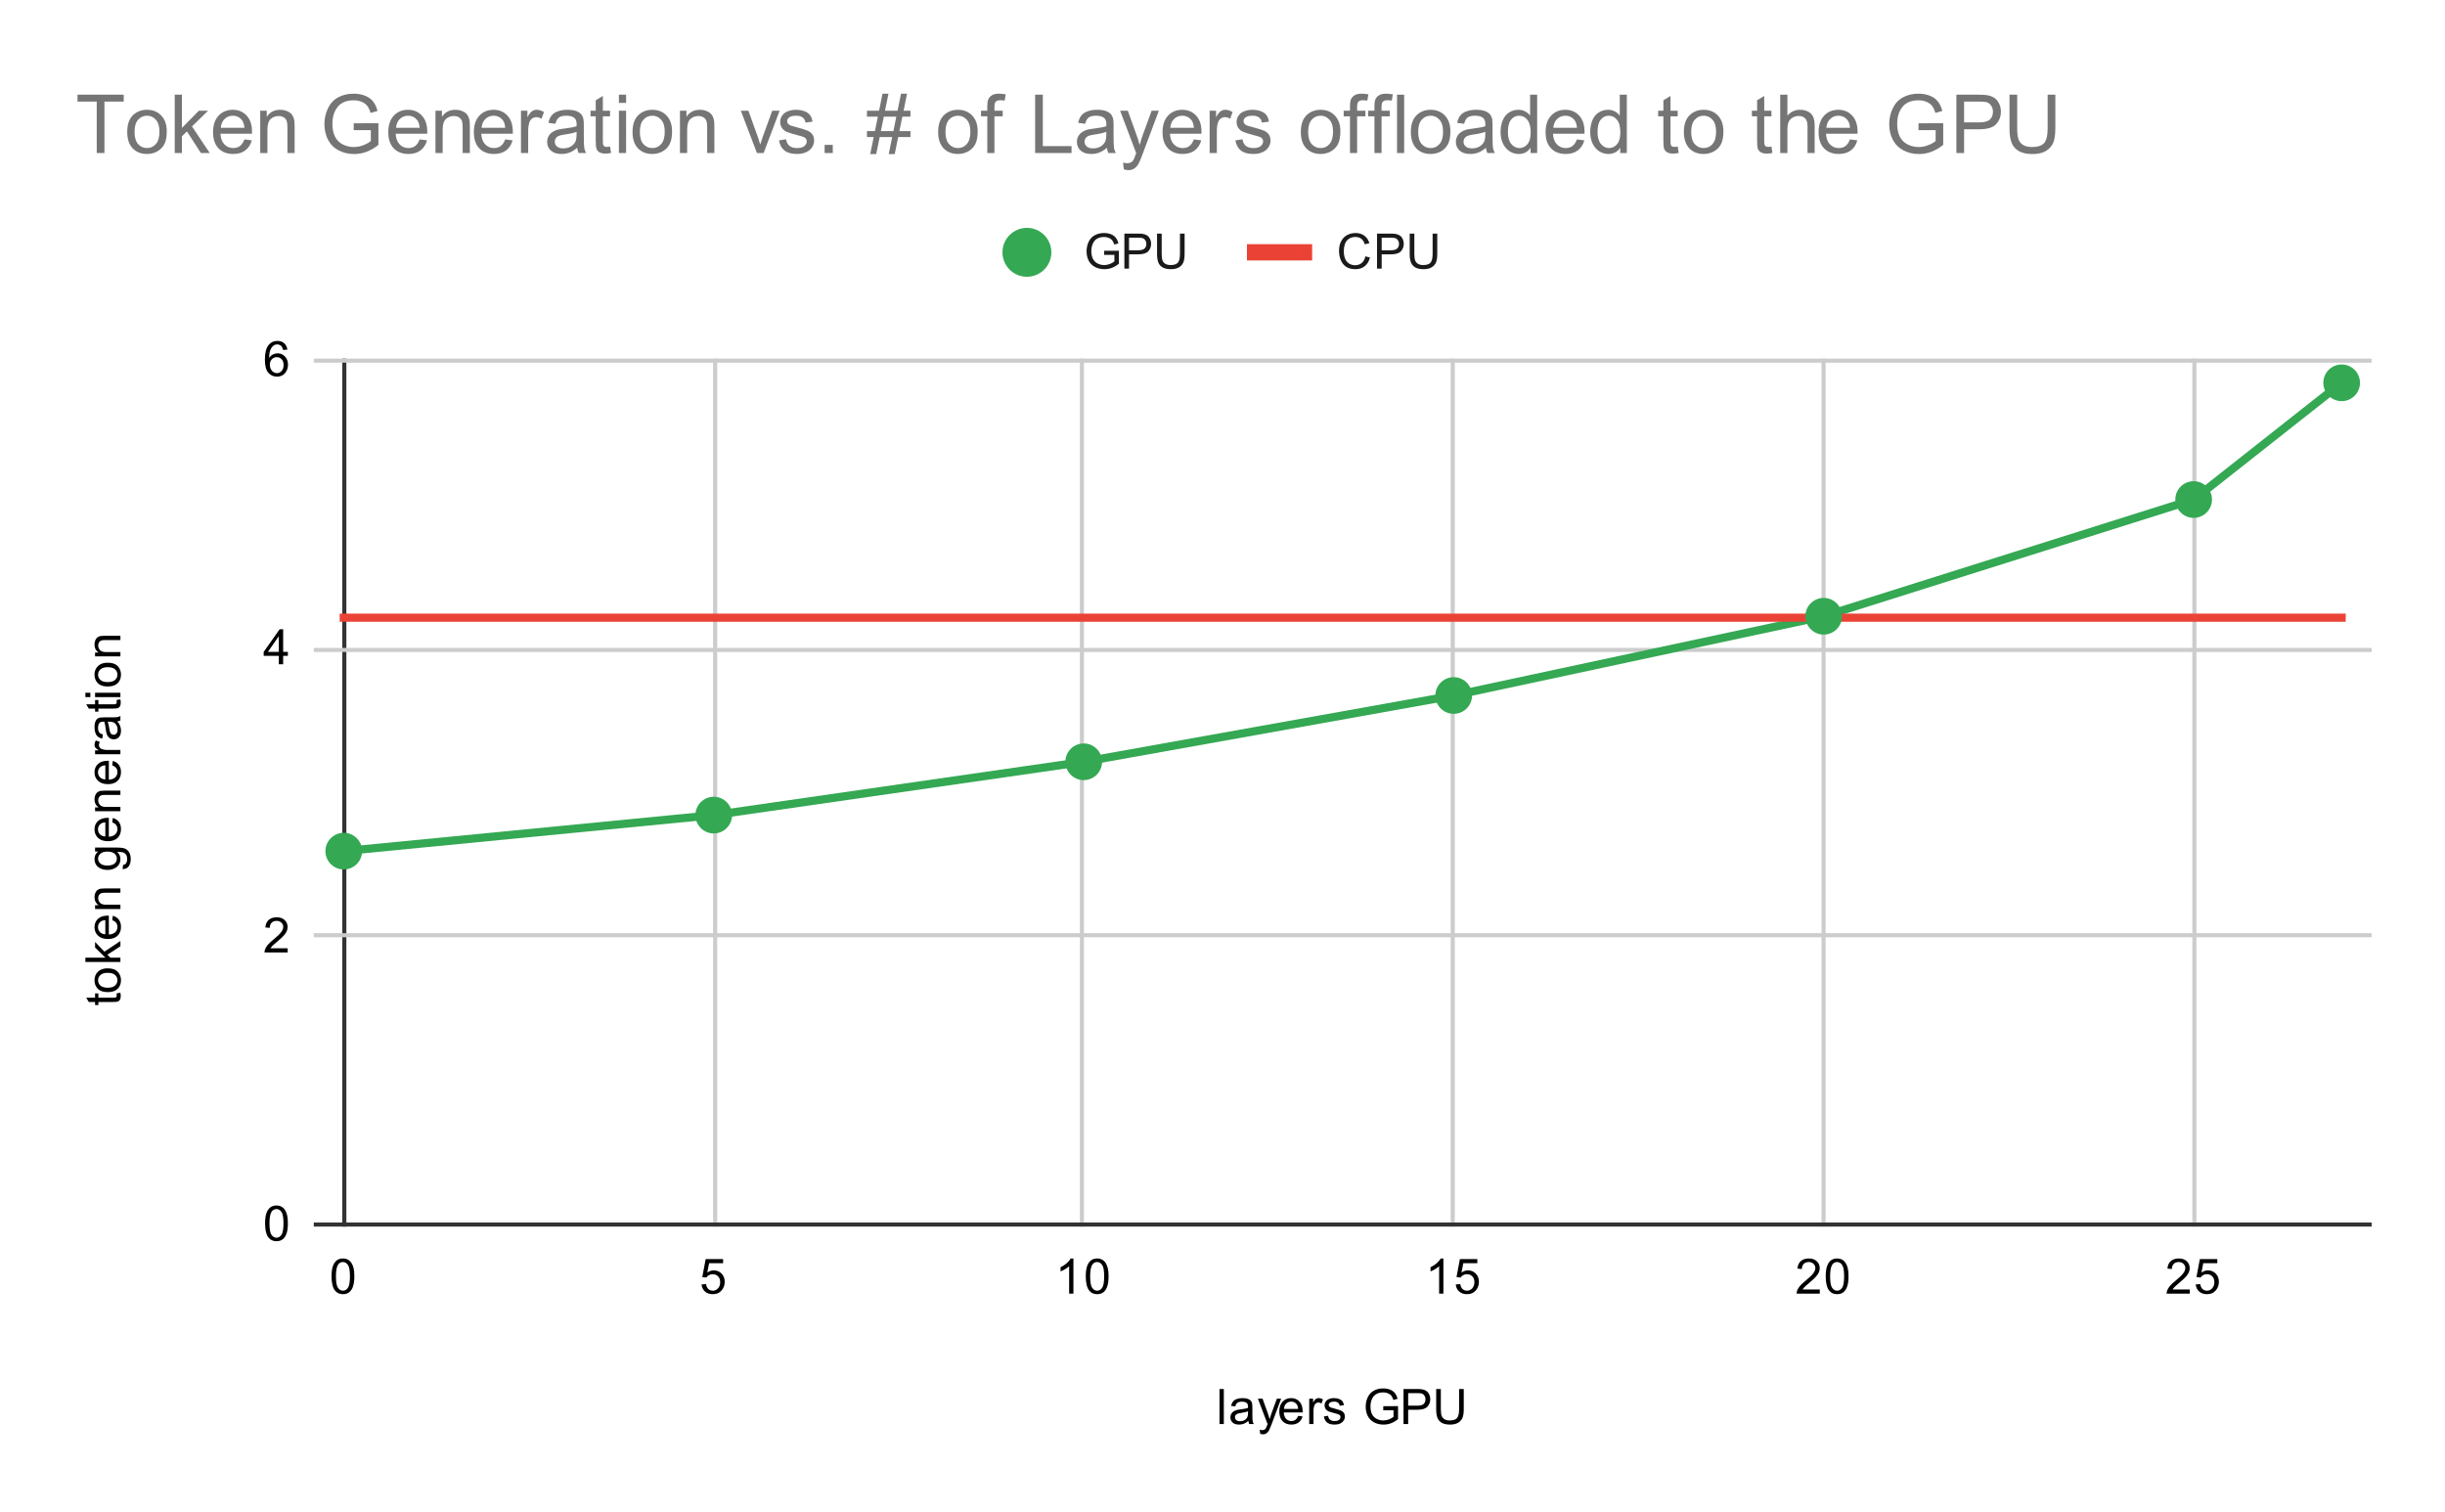<svg version="1.1" viewBox="0.0 0.0 600.0 371.0" fill="none" stroke="none" stroke-linecap="square" stroke-miterlimit="10" width="600" height="371" xmlns:xlink="http://www.w3.org/1999/xlink" xmlns="http://www.w3.org/2000/svg"><path fill="#ffffff" d="M0 0L600.0 0L600.0 371.0L0 371.0L0 0Z" fill-rule="nonzero"/><path stroke="#333333" stroke-width="1.0" stroke-linecap="butt" d="M84.5 88.5L84.5 300.5" fill-rule="nonzero"/><path stroke="#cccccc" stroke-width="1.0" stroke-linecap="butt" d="M175.5 88.5L175.5 300.5" fill-rule="nonzero"/><path stroke="#cccccc" stroke-width="1.0" stroke-linecap="butt" d="M265.5 88.5L265.5 300.5" fill-rule="nonzero"/><path stroke="#cccccc" stroke-width="1.0" stroke-linecap="butt" d="M356.5 88.5L356.5 300.5" fill-rule="nonzero"/><path stroke="#cccccc" stroke-width="1.0" stroke-linecap="butt" d="M447.5 88.5L447.5 300.5" fill-rule="nonzero"/><path stroke="#cccccc" stroke-width="1.0" stroke-linecap="butt" d="M538.5 88.5L538.5 300.5" fill-rule="nonzero"/><path stroke="#333333" stroke-width="1.0" stroke-linecap="butt" d="M77.5 300.5L581.5 300.5" fill-rule="nonzero"/><path stroke="#cccccc" stroke-width="1.0" stroke-linecap="butt" d="M77.5 229.5L581.5 229.5" fill-rule="nonzero"/><path stroke="#cccccc" stroke-width="1.0" stroke-linecap="butt" d="M77.5 159.5L581.5 159.5" fill-rule="nonzero"/><path stroke="#cccccc" stroke-width="1.0" stroke-linecap="butt" d="M77.5 88.5L581.5 88.5" fill-rule="nonzero"/><clipPath id="id_0"><path d="M77.55 88.283L581.45 88.283L581.45 300.45L77.55 300.45L77.55 88.283Z" clip-rule="nonzero"/></clipPath><path stroke="#34a853" stroke-width="2.0" stroke-linecap="butt" clip-path="url(#id_0)" d="M84.361 208.865L175.153 200.024L265.945 186.941L356.738 170.675L447.53 151.226L538.322 122.584L574.639 93.941" fill-rule="nonzero"/><path stroke="#ea4335" stroke-width="2.0" stroke-linecap="butt" clip-path="url(#id_0)" d="M84.361 151.58L175.153 151.58L265.945 151.58L356.738 151.58L447.53 151.58L538.322 151.58L574.639 151.58" fill-rule="nonzero"/><path fill="#34a853" clip-path="url(#id_0)" d="M88.861 208.865C88.861 211.35 86.846 213.365 84.361 213.365C81.875 213.365 79.861 211.35 79.861 208.865C79.861 206.379 81.875 204.365 84.361 204.365C86.846 204.365 88.861 206.379 88.861 208.865Z" fill-rule="nonzero"/><path fill="#34a853" clip-path="url(#id_0)" d="M179.653 200.024C179.653 202.51 177.638 204.524 175.153 204.524C172.668 204.524 170.653 202.51 170.653 200.024C170.653 197.539 172.668 195.524 175.153 195.524C177.638 195.524 179.653 197.539 179.653 200.024Z" fill-rule="nonzero"/><path fill="#34a853" clip-path="url(#id_0)" d="M270.445 186.941C270.445 189.426 268.431 191.441 265.945 191.441C263.46 191.441 261.445 189.426 261.445 186.941C261.445 184.456 263.46 182.441 265.945 182.441C268.431 182.441 270.445 184.456 270.445 186.941Z" fill-rule="nonzero"/><path fill="#34a853" clip-path="url(#id_0)" d="M361.238 170.675C361.238 173.16 359.223 175.175 356.738 175.175C354.252 175.175 352.238 173.16 352.238 170.675C352.238 168.189 354.252 166.175 356.738 166.175C359.223 166.175 361.238 168.189 361.238 170.675Z" fill-rule="nonzero"/><path fill="#34a853" clip-path="url(#id_0)" d="M452.03 151.226C452.03 153.711 450.015 155.726 447.53 155.726C445.045 155.726 443.03 153.711 443.03 151.226C443.03 148.741 445.045 146.726 447.53 146.726C450.015 146.726 452.03 148.741 452.03 151.226Z" fill-rule="nonzero"/><path fill="#34a853" clip-path="url(#id_0)" d="M542.822 122.584C542.822 125.069 540.808 127.084 538.322 127.084C535.837 127.084 533.822 125.069 533.822 122.584C533.822 120.098 535.837 118.084 538.322 118.084C540.808 118.084 542.822 120.098 542.822 122.584Z" fill-rule="nonzero"/><path fill="#34a853" clip-path="url(#id_0)" d="M579.139 93.941C579.139 96.426 577.125 98.441 574.639 98.441C572.154 98.441 570.139 96.426 570.139 93.941C570.139 91.456 572.154 89.441 574.639 89.441C577.125 89.441 579.139 91.456 579.139 93.941Z" fill-rule="nonzero"/><path fill="#000000" fill-opacity="0.0" clip-path="url(#id_0)" d="M87.361 151.58C87.361 153.237 86.018 154.58 84.361 154.58C82.704 154.58 81.361 153.237 81.361 151.58C81.361 149.923 82.704 148.58 84.361 148.58C86.018 148.58 87.361 149.923 87.361 151.58Z" fill-rule="nonzero"/><path fill="#000000" fill-opacity="0.0" clip-path="url(#id_0)" d="M178.153 151.58C178.153 153.237 176.81 154.58 175.153 154.58C173.496 154.58 172.153 153.237 172.153 151.58C172.153 149.923 173.496 148.58 175.153 148.58C176.81 148.58 178.153 149.923 178.153 151.58Z" fill-rule="nonzero"/><path fill="#000000" fill-opacity="0.0" clip-path="url(#id_0)" d="M268.945 151.58C268.945 153.237 267.602 154.58 265.945 154.58C264.289 154.58 262.945 153.237 262.945 151.58C262.945 149.923 264.289 148.58 265.945 148.58C267.602 148.58 268.945 149.923 268.945 151.58Z" fill-rule="nonzero"/><path fill="#000000" fill-opacity="0.0" clip-path="url(#id_0)" d="M359.738 151.58C359.738 153.237 358.395 154.58 356.738 154.58C355.081 154.58 353.738 153.237 353.738 151.58C353.738 149.923 355.081 148.58 356.738 148.58C358.395 148.58 359.738 149.923 359.738 151.58Z" fill-rule="nonzero"/><path fill="#000000" fill-opacity="0.0" clip-path="url(#id_0)" d="M450.53 151.58C450.53 153.237 449.187 154.58 447.53 154.58C445.873 154.58 444.53 153.237 444.53 151.58C444.53 149.923 445.873 148.58 447.53 148.58C449.187 148.58 450.53 149.923 450.53 151.58Z" fill-rule="nonzero"/><path fill="#000000" fill-opacity="0.0" clip-path="url(#id_0)" d="M541.322 151.58C541.322 153.237 539.979 154.58 538.322 154.58C536.665 154.58 535.322 153.237 535.322 151.58C535.322 149.923 536.665 148.58 538.322 148.58C539.979 148.58 541.322 149.923 541.322 151.58Z" fill-rule="nonzero"/><path fill="#000000" fill-opacity="0.0" clip-path="url(#id_0)" d="M577.639 151.58C577.639 153.237 576.296 154.58 574.639 154.58C572.982 154.58 571.639 153.237 571.639 151.58C571.639 149.923 572.982 148.58 574.639 148.58C576.296 148.58 577.639 149.923 577.639 151.58Z" fill-rule="nonzero"/><path fill="#000000" d="M299.266 349.45L299.266 340.856L300.328 340.856L300.328 349.45L299.266 349.45ZM306.359 348.684Q305.766 349.184 305.219 349.387Q304.688 349.591 304.062 349.591Q303.031 349.591 302.484 349.091Q301.938 348.591 301.938 347.809Q301.938 347.356 302.141 346.981Q302.344 346.591 302.688 346.372Q303.031 346.137 303.453 346.028Q303.75 345.934 304.391 345.856Q305.656 345.716 306.266 345.497Q306.266 345.278 306.266 345.231Q306.266 344.575 305.969 344.309Q305.562 343.966 304.766 343.966Q304.031 343.966 303.672 344.231Q303.312 344.481 303.141 345.137L302.109 344.997Q302.25 344.341 302.578 343.934Q302.906 343.528 303.516 343.309Q304.125 343.091 304.922 343.091Q305.719 343.091 306.219 343.278Q306.719 343.466 306.953 343.747Q307.188 344.028 307.281 344.466Q307.328 344.731 307.328 345.434L307.328 346.841Q307.328 348.309 307.391 348.7Q307.469 349.091 307.672 349.45L306.562 349.45Q306.406 349.122 306.359 348.684ZM306.266 346.325Q305.688 346.559 304.547 346.731Q303.891 346.825 303.625 346.95Q303.359 347.059 303.203 347.278Q303.062 347.497 303.062 347.778Q303.062 348.2 303.375 348.481Q303.703 348.762 304.312 348.762Q304.922 348.762 305.391 348.497Q305.875 348.231 306.094 347.762Q306.266 347.403 306.266 346.716L306.266 346.325ZM309.25 351.841L309.125 350.856Q309.469 350.95 309.734 350.95Q310.078 350.95 310.281 350.825Q310.5 350.716 310.641 350.512Q310.734 350.341 310.969 349.716Q310.984 349.637 311.062 349.466L308.688 343.231L309.828 343.231L311.125 346.825Q311.375 347.512 311.578 348.278Q311.766 347.544 312.016 346.856L313.344 343.231L314.391 343.231L312.031 349.559Q311.641 350.575 311.438 350.966Q311.156 351.497 310.781 351.731Q310.422 351.981 309.922 351.981Q309.625 351.981 309.25 351.841ZM318.547 347.45L319.641 347.575Q319.391 348.528 318.688 349.059Q317.984 349.591 316.906 349.591Q315.547 349.591 314.734 348.747Q313.938 347.903 313.938 346.387Q313.938 344.825 314.75 343.966Q315.562 343.091 316.844 343.091Q318.094 343.091 318.875 343.934Q319.672 344.778 319.672 346.325Q319.672 346.419 319.672 346.606L315.031 346.606Q315.094 347.637 315.609 348.184Q316.125 348.716 316.906 348.716Q317.484 348.716 317.891 348.419Q318.312 348.106 318.547 347.45ZM315.094 345.747L318.562 345.747Q318.5 344.95 318.172 344.559Q317.656 343.95 316.859 343.95Q316.125 343.95 315.625 344.434Q315.141 344.919 315.094 345.747ZM321.281 349.45L321.281 343.231L322.234 343.231L322.234 344.169Q322.594 343.512 322.891 343.309Q323.203 343.091 323.578 343.091Q324.109 343.091 324.656 343.419L324.297 344.403Q323.906 344.169 323.531 344.169Q323.172 344.169 322.891 344.387Q322.625 344.591 322.516 344.966Q322.328 345.528 322.328 346.184L322.328 349.45L321.281 349.45ZM324.875 347.591L325.906 347.434Q326.0 348.059 326.391 348.387Q326.797 348.716 327.531 348.716Q328.25 348.716 328.594 348.434Q328.953 348.137 328.953 347.731Q328.953 347.372 328.641 347.169Q328.422 347.028 327.562 346.809Q326.406 346.512 325.953 346.309Q325.516 346.091 325.281 345.716Q325.047 345.341 325.047 344.872Q325.047 344.466 325.234 344.106Q325.422 343.747 325.75 343.512Q326.0 343.341 326.422 343.216Q326.844 343.091 327.344 343.091Q328.062 343.091 328.609 343.309Q329.172 343.512 329.438 343.872Q329.703 344.231 329.797 344.825L328.766 344.966Q328.703 344.497 328.359 344.231Q328.031 343.95 327.406 343.95Q326.688 343.95 326.375 344.2Q326.062 344.434 326.062 344.762Q326.062 344.966 326.188 345.122Q326.328 345.294 326.594 345.403Q326.75 345.466 327.531 345.669Q328.656 345.981 329.094 346.169Q329.531 346.356 329.781 346.716Q330.031 347.075 330.031 347.622Q330.031 348.153 329.719 348.622Q329.422 349.075 328.844 349.341Q328.266 349.591 327.531 349.591Q326.312 349.591 325.672 349.091Q325.047 348.575 324.875 347.591ZM339.453 346.075L339.453 345.075L343.078 345.059L343.078 348.247Q342.25 348.919 341.359 349.262Q340.469 349.591 339.531 349.591Q338.266 349.591 337.219 349.059Q336.188 348.512 335.656 347.497Q335.141 346.466 335.141 345.2Q335.141 343.934 335.656 342.856Q336.188 341.762 337.172 341.247Q338.156 340.716 339.438 340.716Q340.375 340.716 341.125 341.012Q341.875 341.309 342.297 341.856Q342.734 342.387 342.953 343.262L341.938 343.544Q341.734 342.887 341.438 342.512Q341.156 342.137 340.625 341.919Q340.094 341.684 339.453 341.684Q338.672 341.684 338.094 341.919Q337.531 342.153 337.172 342.544Q336.828 342.934 336.641 343.403Q336.312 344.2 336.312 345.122Q336.312 346.278 336.703 347.059Q337.109 347.825 337.859 348.2Q338.609 348.575 339.469 348.575Q340.203 348.575 340.906 348.294Q341.609 347.997 341.969 347.684L341.969 346.075L339.453 346.075ZM344.422 349.45L344.422 340.856L347.672 340.856Q348.516 340.856 348.969 340.934Q349.609 341.044 350.031 341.341Q350.469 341.637 350.719 342.169Q350.984 342.7 350.984 343.341Q350.984 344.434 350.281 345.2Q349.594 345.95 347.766 345.95L345.562 345.95L345.562 349.45L344.422 349.45ZM345.562 344.95L347.781 344.95Q348.891 344.95 349.344 344.544Q349.812 344.122 349.812 343.372Q349.812 342.841 349.531 342.466Q349.266 342.075 348.828 341.95Q348.531 341.872 347.766 341.872L345.562 341.872L345.562 344.95ZM358.062 340.856L359.203 340.856L359.203 345.825Q359.203 347.122 358.906 347.887Q358.609 348.637 357.844 349.122Q357.078 349.591 355.844 349.591Q354.641 349.591 353.859 349.184Q353.094 348.762 352.766 347.981Q352.438 347.184 352.438 345.825L352.438 340.856L353.578 340.856L353.578 345.809Q353.578 346.934 353.781 347.466Q354.0 347.997 354.5 348.294Q355.016 348.575 355.75 348.575Q357.0 348.575 357.531 348.012Q358.062 347.434 358.062 345.809L358.062 340.856Z" fill-rule="nonzero"/><path fill="#000000" d="M28.613 243.773L29.534 243.617Q29.628 244.07 29.628 244.414Q29.628 244.992 29.456 245.304Q29.269 245.617 28.972 245.757Q28.675 245.882 27.722 245.882L24.144 245.882L24.144 246.648L23.331 246.648L23.331 245.882L21.784 245.882L21.159 244.835L23.331 244.835L23.331 243.773L24.144 243.773L24.144 244.835L27.784 244.835Q28.238 244.835 28.363 244.789Q28.488 244.726 28.566 244.601Q28.644 244.476 28.644 244.242Q28.644 244.054 28.613 243.773ZM26.441 243.46Q24.706 243.46 23.878 242.507Q23.191 241.71 23.191 240.554Q23.191 239.273 24.034 238.46Q24.863 237.632 26.347 237.632Q27.55 237.632 28.238 237.992Q28.925 238.351 29.316 239.054Q29.691 239.742 29.691 240.554Q29.691 241.851 28.863 242.664Q28.019 243.46 26.441 243.46ZM26.441 242.382Q27.628 242.382 28.222 241.867Q28.816 241.335 28.816 240.554Q28.816 239.757 28.222 239.242Q27.628 238.726 26.409 238.726Q25.253 238.726 24.659 239.257Q24.066 239.773 24.066 240.554Q24.066 241.335 24.659 241.867Q25.238 242.382 26.441 242.382ZM29.55 236.07L20.956 236.07L20.956 235.007L25.863 235.007L23.331 232.523L23.331 231.148L25.628 233.539L29.55 230.914L29.55 232.21L26.363 234.273L27.081 235.007L29.55 235.007L29.55 236.07ZM27.55 225.82L27.675 224.726Q28.628 224.976 29.159 225.679Q29.691 226.382 29.691 227.46Q29.691 228.82 28.847 229.632Q28.003 230.429 26.488 230.429Q24.925 230.429 24.066 229.617Q23.191 228.804 23.191 227.523Q23.191 226.273 24.034 225.492Q24.878 224.695 26.425 224.695Q26.519 224.695 26.706 224.695L26.706 229.335Q27.738 229.273 28.284 228.757Q28.816 228.242 28.816 227.46Q28.816 226.882 28.519 226.476Q28.206 226.054 27.55 225.82ZM25.847 229.273L25.847 225.804Q25.05 225.867 24.659 226.195Q24.05 226.71 24.05 227.507Q24.05 228.242 24.534 228.742Q25.019 229.226 25.847 229.273ZM29.55 223.07L23.331 223.07L23.331 222.132L24.206 222.132Q23.191 221.445 23.191 220.148Q23.191 219.585 23.394 219.117Q23.597 218.632 23.925 218.398Q24.253 218.164 24.691 218.07Q24.988 218.023 25.722 218.023L29.55 218.023L29.55 219.07L25.769 219.07Q25.113 219.07 24.8 219.195Q24.488 219.32 24.3 219.632Q24.097 219.945 24.097 220.367Q24.097 221.039 24.534 221.539Q24.956 222.023 26.144 222.023L29.55 222.023L29.55 223.07ZM30.066 213.273L30.222 212.242Q30.691 212.179 30.909 211.882Q31.206 211.492 31.206 210.82Q31.206 210.085 30.909 209.695Q30.613 209.289 30.097 209.148Q29.769 209.054 28.738 209.07Q29.55 209.757 29.55 210.789Q29.55 212.07 28.628 212.773Q27.691 213.476 26.409 213.476Q25.519 213.476 24.769 213.164Q24.003 212.835 23.597 212.226Q23.191 211.617 23.191 210.789Q23.191 209.679 24.081 208.96L23.331 208.96L23.331 207.992L28.706 207.992Q30.159 207.992 30.769 208.289Q31.378 208.585 31.722 209.226Q32.081 209.867 32.081 210.804Q32.081 211.914 31.581 212.601Q31.081 213.289 30.066 213.273ZM26.331 212.398Q27.55 212.398 28.113 211.914Q28.675 211.429 28.675 210.695Q28.675 209.96 28.113 209.476Q27.55 208.976 26.363 208.976Q25.222 208.976 24.644 209.492Q24.066 209.992 24.066 210.71Q24.066 211.414 24.644 211.914Q25.206 212.398 26.331 212.398ZM27.55 201.82L27.675 200.726Q28.628 200.976 29.159 201.679Q29.691 202.382 29.691 203.46Q29.691 204.82 28.847 205.632Q28.003 206.429 26.488 206.429Q24.925 206.429 24.066 205.617Q23.191 204.804 23.191 203.523Q23.191 202.273 24.034 201.492Q24.878 200.695 26.425 200.695Q26.519 200.695 26.706 200.695L26.706 205.335Q27.738 205.273 28.284 204.757Q28.816 204.242 28.816 203.46Q28.816 202.882 28.519 202.476Q28.206 202.054 27.55 201.82ZM25.847 205.273L25.847 201.804Q25.05 201.867 24.659 202.195Q24.05 202.71 24.05 203.507Q24.05 204.242 24.534 204.742Q25.019 205.226 25.847 205.273ZM29.55 199.07L23.331 199.07L23.331 198.132L24.206 198.132Q23.191 197.445 23.191 196.148Q23.191 195.585 23.394 195.117Q23.597 194.632 23.925 194.398Q24.253 194.164 24.691 194.07Q24.988 194.023 25.722 194.023L29.55 194.023L29.55 195.07L25.769 195.07Q25.113 195.07 24.8 195.195Q24.488 195.32 24.3 195.632Q24.097 195.945 24.097 196.367Q24.097 197.039 24.534 197.539Q24.956 198.023 26.144 198.023L29.55 198.023L29.55 199.07ZM27.55 187.82L27.675 186.726Q28.628 186.976 29.159 187.679Q29.691 188.382 29.691 189.46Q29.691 190.82 28.847 191.632Q28.003 192.429 26.488 192.429Q24.925 192.429 24.066 191.617Q23.191 190.804 23.191 189.523Q23.191 188.273 24.034 187.492Q24.878 186.695 26.425 186.695Q26.519 186.695 26.706 186.695L26.706 191.335Q27.738 191.273 28.284 190.757Q28.816 190.242 28.816 189.46Q28.816 188.882 28.519 188.476Q28.206 188.054 27.55 187.82ZM25.847 191.273L25.847 187.804Q25.05 187.867 24.659 188.195Q24.05 188.71 24.05 189.507Q24.05 190.242 24.534 190.742Q25.019 191.226 25.847 191.273ZM29.55 185.085L23.331 185.085L23.331 184.132L24.269 184.132Q23.613 183.773 23.409 183.476Q23.191 183.164 23.191 182.789Q23.191 182.257 23.519 181.71L24.503 182.07Q24.269 182.46 24.269 182.835Q24.269 183.195 24.488 183.476Q24.691 183.742 25.066 183.851Q25.628 184.039 26.284 184.039L29.55 184.039L29.55 185.085ZM28.784 177.007Q29.284 177.601 29.488 178.148Q29.691 178.679 29.691 179.304Q29.691 180.335 29.191 180.882Q28.691 181.429 27.909 181.429Q27.456 181.429 27.081 181.226Q26.691 181.023 26.472 180.679Q26.238 180.335 26.128 179.914Q26.034 179.617 25.956 178.976Q25.816 177.71 25.597 177.101Q25.378 177.101 25.331 177.101Q24.675 177.101 24.409 177.398Q24.066 177.804 24.066 178.601Q24.066 179.335 24.331 179.695Q24.581 180.054 25.238 180.226L25.097 181.257Q24.441 181.117 24.034 180.789Q23.628 180.46 23.409 179.851Q23.191 179.242 23.191 178.445Q23.191 177.648 23.378 177.148Q23.566 176.648 23.847 176.414Q24.128 176.179 24.566 176.085Q24.831 176.039 25.534 176.039L26.941 176.039Q28.409 176.039 28.8 175.976Q29.191 175.898 29.55 175.695L29.55 176.804Q29.222 176.96 28.784 177.007ZM26.425 177.101Q26.659 177.679 26.831 178.82Q26.925 179.476 27.05 179.742Q27.159 180.007 27.378 180.164Q27.597 180.304 27.878 180.304Q28.3 180.304 28.581 179.992Q28.863 179.664 28.863 179.054Q28.863 178.445 28.597 177.976Q28.331 177.492 27.863 177.273Q27.503 177.101 26.816 177.101L26.425 177.101ZM28.613 171.773L29.534 171.617Q29.628 172.07 29.628 172.414Q29.628 172.992 29.456 173.304Q29.269 173.617 28.972 173.757Q28.675 173.882 27.722 173.882L24.144 173.882L24.144 174.648L23.331 174.648L23.331 173.882L21.784 173.882L21.159 172.835L23.331 172.835L23.331 171.773L24.144 171.773L24.144 172.835L27.784 172.835Q28.238 172.835 28.363 172.789Q28.488 172.726 28.566 172.601Q28.644 172.476 28.644 172.242Q28.644 172.054 28.613 171.773ZM22.175 171.07L20.956 171.07L20.956 170.007L22.175 170.007L22.175 171.07ZM29.55 171.07L23.331 171.07L23.331 170.007L29.55 170.007L29.55 171.07ZM26.441 168.46Q24.706 168.46 23.878 167.507Q23.191 166.71 23.191 165.554Q23.191 164.273 24.034 163.46Q24.863 162.632 26.347 162.632Q27.55 162.632 28.238 162.992Q28.925 163.351 29.316 164.054Q29.691 164.742 29.691 165.554Q29.691 166.851 28.863 167.664Q28.019 168.46 26.441 168.46ZM26.441 167.382Q27.628 167.382 28.222 166.867Q28.816 166.335 28.816 165.554Q28.816 164.757 28.222 164.242Q27.628 163.726 26.409 163.726Q25.253 163.726 24.659 164.257Q24.066 164.773 24.066 165.554Q24.066 166.335 24.659 166.867Q25.238 167.382 26.441 167.382ZM29.55 161.07L23.331 161.07L23.331 160.132L24.206 160.132Q23.191 159.445 23.191 158.148Q23.191 157.585 23.394 157.117Q23.597 156.632 23.925 156.398Q24.253 156.164 24.691 156.07Q24.988 156.023 25.722 156.023L29.55 156.023L29.55 157.07L25.769 157.07Q25.113 157.07 24.8 157.195Q24.488 157.32 24.3 157.632Q24.097 157.945 24.097 158.367Q24.097 159.039 24.534 159.539Q24.956 160.023 26.144 160.023L29.55 160.023L29.55 161.07Z" fill-rule="nonzero"/><path fill="#000000" d="M65.05 300.216Q65.05 298.684 65.362 297.762Q65.675 296.825 66.284 296.325Q66.909 295.825 67.847 295.825Q68.534 295.825 69.05 296.106Q69.581 296.387 69.925 296.919Q70.269 297.434 70.456 298.184Q70.644 298.934 70.644 300.216Q70.644 301.731 70.331 302.653Q70.034 303.575 69.409 304.091Q68.8 304.591 67.847 304.591Q66.612 304.591 65.894 303.7Q65.05 302.637 65.05 300.216ZM66.128 300.216Q66.128 302.325 66.628 303.028Q67.128 303.731 67.847 303.731Q68.581 303.731 69.066 303.028Q69.566 302.325 69.566 300.216Q69.566 298.091 69.066 297.403Q68.581 296.7 67.831 296.7Q67.112 296.7 66.675 297.309Q66.128 298.091 66.128 300.216Z" fill-rule="nonzero"/><path fill="#000000" d="M70.597 232.712L70.597 233.728L64.909 233.728Q64.909 233.353 65.034 232.993Q65.253 232.415 65.722 231.853Q66.206 231.29 67.112 230.556Q68.519 229.4 69.003 228.728Q69.503 228.056 69.503 227.462Q69.503 226.837 69.05 226.415Q68.597 225.978 67.878 225.978Q67.112 225.978 66.659 226.431Q66.206 226.884 66.191 227.697L65.112 227.587Q65.222 226.368 65.941 225.743Q66.675 225.103 67.909 225.103Q69.144 225.103 69.862 225.79Q70.581 226.478 70.581 227.493Q70.581 228.009 70.362 228.509Q70.159 228.993 69.659 229.556Q69.175 230.103 68.05 231.056Q67.097 231.853 66.816 232.15Q66.55 232.431 66.378 232.712L70.597 232.712Z" fill-rule="nonzero"/><path fill="#000000" d="M68.425 163.006L68.425 160.943L64.706 160.943L64.706 159.974L68.628 154.412L69.487 154.412L69.487 159.974L70.644 159.974L70.644 160.943L69.487 160.943L69.487 163.006L68.425 163.006ZM68.425 159.974L68.425 156.115L65.737 159.974L68.425 159.974Z" fill-rule="nonzero"/><path fill="#000000" d="M70.519 85.799L69.472 85.877Q69.331 85.252 69.081 84.971Q68.644 84.518 68.019 84.518Q67.519 84.518 67.128 84.799Q66.644 85.174 66.347 85.877Q66.066 86.565 66.05 87.846Q66.425 87.268 66.972 86.986Q67.534 86.705 68.144 86.705Q69.191 86.705 69.925 87.486Q70.675 88.268 70.675 89.486Q70.675 90.299 70.316 91.002Q69.972 91.69 69.362 92.065Q68.753 92.424 67.987 92.424Q66.659 92.424 65.831 91.455Q65.003 90.486 65.003 88.268Q65.003 85.768 65.925 84.643Q66.722 83.658 68.081 83.658Q69.097 83.658 69.737 84.236Q70.394 84.799 70.519 85.799ZM66.222 89.502Q66.222 90.049 66.441 90.549Q66.675 91.033 67.081 91.299Q67.503 91.565 67.972 91.565Q68.628 91.565 69.112 91.033Q69.597 90.486 69.597 89.565Q69.597 88.674 69.112 88.158Q68.644 87.643 67.925 87.643Q67.206 87.643 66.706 88.158Q66.222 88.674 66.222 89.502Z" fill-rule="nonzero"/><path fill="#000000" d="M81.361 313.216Q81.361 311.684 81.673 310.762Q81.986 309.825 82.595 309.325Q83.22 308.825 84.158 308.825Q84.845 308.825 85.361 309.106Q85.892 309.387 86.236 309.919Q86.58 310.434 86.767 311.184Q86.955 311.934 86.955 313.216Q86.955 314.731 86.642 315.653Q86.345 316.575 85.72 317.091Q85.111 317.591 84.158 317.591Q82.923 317.591 82.205 316.7Q81.361 315.637 81.361 313.216ZM82.439 313.216Q82.439 315.325 82.939 316.028Q83.439 316.731 84.158 316.731Q84.892 316.731 85.376 316.028Q85.876 315.325 85.876 313.216Q85.876 311.091 85.376 310.403Q84.892 309.7 84.142 309.7Q83.423 309.7 82.986 310.309Q82.439 311.091 82.439 313.216Z" fill-rule="nonzero"/><path fill="#000000" d="M172.153 315.2L173.262 315.106Q173.387 315.919 173.825 316.325Q174.278 316.731 174.919 316.731Q175.669 316.731 176.2 316.153Q176.731 315.575 176.731 314.637Q176.731 313.731 176.216 313.216Q175.716 312.684 174.887 312.684Q174.387 312.684 173.966 312.919Q173.559 313.153 173.325 313.512L172.341 313.387L173.169 308.981L177.45 308.981L177.45 309.981L174.012 309.981L173.559 312.294Q174.325 311.747 175.169 311.747Q176.294 311.747 177.059 312.528Q177.841 313.309 177.841 314.544Q177.841 315.7 177.169 316.559Q176.341 317.591 174.919 317.591Q173.747 317.591 172.997 316.934Q172.262 316.278 172.153 315.2Z" fill-rule="nonzero"/><path fill="#000000" d="M263.414 317.45L262.367 317.45L262.367 310.731Q261.977 311.091 261.352 311.466Q260.742 311.825 260.258 311.997L260.258 310.981Q261.133 310.559 261.789 309.981Q262.461 309.387 262.742 308.825L263.414 308.825L263.414 317.45ZM266.445 313.216Q266.445 311.684 266.758 310.762Q267.07 309.825 267.68 309.325Q268.305 308.825 269.242 308.825Q269.93 308.825 270.445 309.106Q270.977 309.387 271.32 309.919Q271.664 310.434 271.852 311.184Q272.039 311.934 272.039 313.216Q272.039 314.731 271.727 315.653Q271.43 316.575 270.805 317.091Q270.195 317.591 269.242 317.591Q268.008 317.591 267.289 316.7Q266.445 315.637 266.445 313.216ZM267.524 313.216Q267.524 315.325 268.024 316.028Q268.524 316.731 269.242 316.731Q269.977 316.731 270.461 316.028Q270.961 315.325 270.961 313.216Q270.961 311.091 270.461 310.403Q269.977 309.7 269.227 309.7Q268.508 309.7 268.07 310.309Q267.524 311.091 267.524 313.216Z" fill-rule="nonzero"/><path fill="#000000" d="M354.206 317.45L353.16 317.45L353.16 310.731Q352.769 311.091 352.144 311.466Q351.535 311.825 351.05 311.997L351.05 310.981Q351.925 310.559 352.581 309.981Q353.253 309.387 353.535 308.825L354.206 308.825L354.206 317.45ZM357.238 315.2L358.347 315.106Q358.472 315.919 358.91 316.325Q359.363 316.731 360.003 316.731Q360.753 316.731 361.285 316.153Q361.816 315.575 361.816 314.637Q361.816 313.731 361.3 313.216Q360.8 312.684 359.972 312.684Q359.472 312.684 359.05 312.919Q358.644 313.153 358.41 313.512L357.425 313.387L358.253 308.981L362.535 308.981L362.535 309.981L359.097 309.981L358.644 312.294Q359.41 311.747 360.253 311.747Q361.378 311.747 362.144 312.528Q362.925 313.309 362.925 314.544Q362.925 315.7 362.253 316.559Q361.425 317.591 360.003 317.591Q358.831 317.591 358.081 316.934Q357.347 316.278 357.238 315.2Z" fill-rule="nonzero"/><path fill="#000000" d="M446.577 316.434L446.577 317.45L440.889 317.45Q440.889 317.075 441.014 316.716Q441.233 316.137 441.702 315.575Q442.186 315.012 443.092 314.278Q444.499 313.122 444.983 312.45Q445.483 311.778 445.483 311.184Q445.483 310.559 445.03 310.137Q444.577 309.7 443.858 309.7Q443.092 309.7 442.639 310.153Q442.186 310.606 442.171 311.419L441.092 311.309Q441.202 310.091 441.921 309.466Q442.655 308.825 443.889 308.825Q445.124 308.825 445.842 309.512Q446.561 310.2 446.561 311.216Q446.561 311.731 446.342 312.231Q446.139 312.716 445.639 313.278Q445.155 313.825 444.03 314.778Q443.077 315.575 442.796 315.872Q442.53 316.153 442.358 316.434L446.577 316.434ZM448.03 313.216Q448.03 311.684 448.342 310.762Q448.655 309.825 449.264 309.325Q449.889 308.825 450.827 308.825Q451.514 308.825 452.03 309.106Q452.561 309.387 452.905 309.919Q453.249 310.434 453.436 311.184Q453.624 311.934 453.624 313.216Q453.624 314.731 453.311 315.653Q453.014 316.575 452.389 317.091Q451.78 317.591 450.827 317.591Q449.592 317.591 448.874 316.7Q448.03 315.637 448.03 313.216ZM449.108 313.216Q449.108 315.325 449.608 316.028Q450.108 316.731 450.827 316.731Q451.561 316.731 452.046 316.028Q452.546 315.325 452.546 313.216Q452.546 311.091 452.046 310.403Q451.561 309.7 450.811 309.7Q450.092 309.7 449.655 310.309Q449.108 311.091 449.108 313.216Z" fill-rule="nonzero"/><path fill="#000000" d="M537.369 316.434L537.369 317.45L531.682 317.45Q531.682 317.075 531.807 316.716Q532.025 316.137 532.494 315.575Q532.979 315.012 533.885 314.278Q535.291 313.122 535.775 312.45Q536.275 311.778 536.275 311.184Q536.275 310.559 535.822 310.137Q535.369 309.7 534.65 309.7Q533.885 309.7 533.432 310.153Q532.979 310.606 532.963 311.419L531.885 311.309Q531.994 310.091 532.713 309.466Q533.447 308.825 534.682 308.825Q535.916 308.825 536.635 309.512Q537.354 310.2 537.354 311.216Q537.354 311.731 537.135 312.231Q536.932 312.716 536.432 313.278Q535.947 313.825 534.822 314.778Q533.869 315.575 533.588 315.872Q533.322 316.153 533.15 316.434L537.369 316.434ZM538.822 315.2L539.932 315.106Q540.057 315.919 540.494 316.325Q540.947 316.731 541.588 316.731Q542.338 316.731 542.869 316.153Q543.4 315.575 543.4 314.637Q543.4 313.731 542.885 313.216Q542.385 312.684 541.557 312.684Q541.057 312.684 540.635 312.919Q540.229 313.153 539.994 313.512L539.01 313.387L539.838 308.981L544.119 308.981L544.119 309.981L540.682 309.981L540.229 312.294Q540.994 311.747 541.838 311.747Q542.963 311.747 543.729 312.528Q544.51 313.309 544.51 314.544Q544.51 315.7 543.838 316.559Q543.01 317.591 541.588 317.591Q540.416 317.591 539.666 316.934Q538.932 316.278 538.822 315.2Z" fill-rule="nonzero"/><path fill="#34a853" d="M258.0 61.917C258.0 65.23 255.314 67.917 252.0 67.917C248.686 67.917 246.0 65.23 246.0 61.917C246.0 58.603 248.686 55.917 252.0 55.917C255.314 55.917 258.0 58.603 258.0 61.917Z" fill-rule="nonzero"/><path fill="#1a1a1a" d="M270.953 62.542L270.953 61.542L274.578 61.526L274.578 64.714Q273.75 65.385 272.859 65.729Q271.969 66.057 271.031 66.057Q269.766 66.057 268.719 65.526Q267.688 64.979 267.156 63.964Q266.641 62.932 266.641 61.667Q266.641 60.401 267.156 59.323Q267.688 58.229 268.672 57.714Q269.656 57.182 270.938 57.182Q271.875 57.182 272.625 57.479Q273.375 57.776 273.797 58.323Q274.234 58.854 274.453 59.729L273.438 60.01Q273.234 59.354 272.938 58.979Q272.656 58.604 272.125 58.385Q271.594 58.151 270.953 58.151Q270.172 58.151 269.594 58.385Q269.031 58.62 268.672 59.01Q268.328 59.401 268.141 59.87Q267.812 60.667 267.812 61.589Q267.812 62.745 268.203 63.526Q268.609 64.292 269.359 64.667Q270.109 65.042 270.969 65.042Q271.703 65.042 272.406 64.76Q273.109 64.464 273.469 64.151L273.469 62.542L270.953 62.542ZM275.922 65.917L275.922 57.323L279.172 57.323Q280.016 57.323 280.469 57.401Q281.109 57.51 281.531 57.807Q281.969 58.104 282.219 58.635Q282.484 59.167 282.484 59.807Q282.484 60.901 281.781 61.667Q281.094 62.417 279.266 62.417L277.062 62.417L277.062 65.917L275.922 65.917ZM277.062 61.417L279.281 61.417Q280.391 61.417 280.844 61.01Q281.312 60.589 281.312 59.839Q281.312 59.307 281.031 58.932Q280.766 58.542 280.328 58.417Q280.031 58.339 279.266 58.339L277.062 58.339L277.062 61.417ZM289.562 57.323L290.703 57.323L290.703 62.292Q290.703 63.589 290.406 64.354Q290.109 65.104 289.344 65.589Q288.578 66.057 287.344 66.057Q286.141 66.057 285.359 65.651Q284.594 65.229 284.266 64.448Q283.938 63.651 283.938 62.292L283.938 57.323L285.078 57.323L285.078 62.276Q285.078 63.401 285.281 63.932Q285.5 64.464 286.0 64.76Q286.516 65.042 287.25 65.042Q288.5 65.042 289.031 64.479Q289.562 63.901 289.562 62.276L289.562 57.323Z" fill-rule="nonzero"/><path stroke="#ea4335" stroke-width="4.0" stroke-linecap="butt" d="M308.0 61.917L320.0 61.917" fill-rule="nonzero"/><path fill="#1a1a1a" d="M335.062 62.901L336.188 63.198Q335.828 64.589 334.906 65.323Q333.984 66.057 332.641 66.057Q331.25 66.057 330.375 65.495Q329.5 64.932 329.047 63.87Q328.594 62.792 328.594 61.557Q328.594 60.214 329.109 59.214Q329.625 58.214 330.562 57.698Q331.516 57.182 332.656 57.182Q333.938 57.182 334.812 57.839Q335.703 58.495 336.047 59.682L334.922 59.948Q334.625 59.01 334.047 58.589Q333.484 58.151 332.625 58.151Q331.641 58.151 330.969 58.635Q330.312 59.104 330.031 59.901Q329.766 60.698 329.766 61.557Q329.766 62.651 330.078 63.464Q330.406 64.276 331.078 64.682Q331.75 65.089 332.547 65.089Q333.5 65.089 334.156 64.542Q334.828 63.995 335.062 62.901ZM337.922 65.917L337.922 57.323L341.172 57.323Q342.016 57.323 342.469 57.401Q343.109 57.51 343.531 57.807Q343.969 58.104 344.219 58.635Q344.484 59.167 344.484 59.807Q344.484 60.901 343.781 61.667Q343.094 62.417 341.266 62.417L339.062 62.417L339.062 65.917L337.922 65.917ZM339.062 61.417L341.281 61.417Q342.391 61.417 342.844 61.01Q343.312 60.589 343.312 59.839Q343.312 59.307 343.031 58.932Q342.766 58.542 342.328 58.417Q342.031 58.339 341.266 58.339L339.062 58.339L339.062 61.417ZM351.562 57.323L352.703 57.323L352.703 62.292Q352.703 63.589 352.406 64.354Q352.109 65.104 351.344 65.589Q350.578 66.057 349.344 66.057Q348.141 66.057 347.359 65.651Q346.594 65.229 346.266 64.448Q345.938 63.651 345.938 62.292L345.938 57.323L347.078 57.323L347.078 62.276Q347.078 63.401 347.281 63.932Q347.5 64.464 348.0 64.76Q348.516 65.042 349.25 65.042Q350.5 65.042 351.031 64.479Q351.562 63.901 351.562 62.276L351.562 57.323Z" fill-rule="nonzero"/><path fill="#757575" d="M23.738 37.55L23.738 24.925L19.019 24.925L19.019 23.238L30.363 23.238L30.363 24.925L25.628 24.925L25.628 37.55L23.738 37.55ZM31.222 32.362Q31.222 29.488 32.816 28.097Q34.159 26.941 36.081 26.941Q38.222 26.941 39.566 28.347Q40.925 29.753 40.925 32.222Q40.925 34.222 40.331 35.378Q39.737 36.519 38.581 37.159Q37.441 37.784 36.081 37.784Q33.894 37.784 32.55 36.394Q31.222 34.987 31.222 32.362ZM33.019 32.362Q33.019 34.362 33.878 35.347Q34.753 36.331 36.081 36.331Q37.394 36.331 38.253 35.347Q39.128 34.347 39.128 32.3Q39.128 30.378 38.253 29.394Q37.378 28.394 36.081 28.394Q34.753 28.394 33.878 29.394Q33.019 30.378 33.019 32.362ZM42.878 37.55L42.878 23.238L44.644 23.238L44.644 31.394L48.8 27.175L51.066 27.175L47.112 31.019L51.472 37.55L49.3 37.55L45.878 32.253L44.644 33.441L44.644 37.55L42.878 37.55ZM59.972 34.206L61.784 34.441Q61.362 36.019 60.191 36.909Q59.034 37.784 57.222 37.784Q54.956 37.784 53.612 36.394Q52.284 34.987 52.284 32.456Q52.284 29.831 53.628 28.394Q54.972 26.941 57.128 26.941Q59.206 26.941 60.519 28.363Q61.847 29.769 61.847 32.347Q61.847 32.503 61.831 32.816L54.097 32.816Q54.191 34.519 55.066 35.425Q55.941 36.331 57.237 36.331Q58.206 36.331 58.878 35.831Q59.566 35.316 59.972 34.206ZM54.191 31.363L59.987 31.363Q59.878 30.066 59.331 29.409Q58.487 28.394 57.144 28.394Q55.941 28.394 55.112 29.206Q54.284 30.003 54.191 31.363ZM63.862 37.55L63.862 27.175L65.456 27.175L65.456 28.659Q66.597 26.941 68.753 26.941Q69.691 26.941 70.472 27.284Q71.269 27.613 71.659 28.159Q72.05 28.706 72.206 29.456Q72.3 29.956 72.3 31.175L72.3 37.55L70.534 37.55L70.534 31.238Q70.534 30.159 70.331 29.628Q70.128 29.097 69.597 28.784Q69.081 28.472 68.378 28.472Q67.253 28.472 66.441 29.191Q65.628 29.894 65.628 31.878L65.628 37.55L63.862 37.55ZM86.8 31.941L86.8 30.253L92.862 30.238L92.862 35.55Q91.456 36.675 89.972 37.237Q88.487 37.8 86.925 37.8Q84.816 37.8 83.097 36.894Q81.378 35.987 80.487 34.284Q79.612 32.566 79.612 30.456Q79.612 28.363 80.487 26.566Q81.362 24.753 83.003 23.878Q84.644 22.988 86.784 22.988Q88.331 22.988 89.581 23.488Q90.847 23.988 91.55 24.894Q92.269 25.784 92.644 27.238L90.941 27.706Q90.612 26.613 90.128 25.988Q89.659 25.363 88.769 24.988Q87.878 24.613 86.8 24.613Q85.487 24.613 84.534 25.003Q83.597 25.394 83.019 26.05Q82.441 26.691 82.112 27.456Q81.566 28.784 81.566 30.347Q81.566 32.253 82.222 33.55Q82.894 34.831 84.144 35.456Q85.409 36.081 86.816 36.081Q88.05 36.081 89.222 35.612Q90.394 35.144 91.003 34.597L91.003 31.941L86.8 31.941ZM102.972 34.206L104.784 34.441Q104.362 36.019 103.191 36.909Q102.034 37.784 100.222 37.784Q97.956 37.784 96.612 36.394Q95.284 34.987 95.284 32.456Q95.284 29.831 96.628 28.394Q97.972 26.941 100.128 26.941Q102.206 26.941 103.519 28.363Q104.847 29.769 104.847 32.347Q104.847 32.503 104.831 32.816L97.097 32.816Q97.191 34.519 98.066 35.425Q98.941 36.331 100.237 36.331Q101.206 36.331 101.878 35.831Q102.566 35.316 102.972 34.206ZM97.191 31.363L102.987 31.363Q102.878 30.066 102.331 29.409Q101.487 28.394 100.144 28.394Q98.941 28.394 98.112 29.206Q97.284 30.003 97.191 31.363ZM106.862 37.55L106.862 27.175L108.456 27.175L108.456 28.659Q109.597 26.941 111.753 26.941Q112.691 26.941 113.472 27.284Q114.269 27.613 114.659 28.159Q115.05 28.706 115.206 29.456Q115.3 29.956 115.3 31.175L115.3 37.55L113.534 37.55L113.534 31.238Q113.534 30.159 113.331 29.628Q113.128 29.097 112.597 28.784Q112.081 28.472 111.378 28.472Q110.253 28.472 109.441 29.191Q108.628 29.894 108.628 31.878L108.628 37.55L106.862 37.55ZM123.972 34.206L125.784 34.441Q125.362 36.019 124.191 36.909Q123.034 37.784 121.222 37.784Q118.956 37.784 117.612 36.394Q116.284 34.987 116.284 32.456Q116.284 29.831 117.628 28.394Q118.972 26.941 121.128 26.941Q123.206 26.941 124.519 28.363Q125.847 29.769 125.847 32.347Q125.847 32.503 125.831 32.816L118.097 32.816Q118.191 34.519 119.066 35.425Q119.941 36.331 121.237 36.331Q122.206 36.331 122.878 35.831Q123.566 35.316 123.972 34.206ZM118.191 31.363L123.987 31.363Q123.878 30.066 123.331 29.409Q122.487 28.394 121.144 28.394Q119.941 28.394 119.112 29.206Q118.284 30.003 118.191 31.363ZM127.847 37.55L127.847 27.175L129.425 27.175L129.425 28.753Q130.034 27.644 130.55 27.3Q131.066 26.941 131.675 26.941Q132.566 26.941 133.488 27.503L132.878 29.144Q132.238 28.753 131.597 28.753Q131.019 28.753 130.55 29.113Q130.097 29.456 129.894 30.066Q129.613 31.003 129.613 32.112L129.613 37.55L127.847 37.55ZM141.644 36.269Q140.659 37.097 139.753 37.441Q138.847 37.784 137.816 37.784Q136.113 37.784 135.191 36.956Q134.269 36.112 134.269 34.816Q134.269 34.05 134.613 33.425Q134.972 32.8 135.534 32.425Q136.097 32.034 136.8 31.831Q137.316 31.706 138.363 31.566Q140.488 31.316 141.488 30.972Q141.503 30.613 141.503 30.503Q141.503 29.441 141.003 28.988Q140.331 28.394 139.003 28.394Q137.753 28.394 137.159 28.831Q136.581 29.269 136.3 30.378L134.581 30.144Q134.816 29.034 135.347 28.363Q135.878 27.675 136.894 27.316Q137.909 26.941 139.253 26.941Q140.581 26.941 141.409 27.253Q142.238 27.566 142.628 28.05Q143.019 28.519 143.175 29.238Q143.269 29.691 143.269 30.863L143.269 33.206Q143.269 35.659 143.378 36.316Q143.488 36.956 143.831 37.55L141.988 37.55Q141.722 37.003 141.644 36.269ZM141.488 32.347Q140.534 32.737 138.613 33.003Q137.534 33.159 137.081 33.362Q136.644 33.55 136.394 33.925Q136.144 34.3 136.144 34.769Q136.144 35.472 136.675 35.941Q137.206 36.409 138.238 36.409Q139.253 36.409 140.034 35.972Q140.831 35.519 141.206 34.753Q141.488 34.144 141.488 32.987L141.488 32.347ZM149.706 35.972L149.956 37.534Q149.222 37.691 148.628 37.691Q147.675 37.691 147.144 37.394Q146.628 37.081 146.409 36.597Q146.191 36.097 146.191 34.519L146.191 28.55L144.909 28.55L144.909 27.175L146.191 27.175L146.191 24.613L147.941 23.55L147.941 27.175L149.706 27.175L149.706 28.55L147.941 28.55L147.941 34.612Q147.941 35.362 148.034 35.581Q148.128 35.784 148.331 35.925Q148.55 36.05 148.941 36.05Q149.222 36.05 149.706 35.972ZM151.878 25.253L151.878 23.238L153.644 23.238L153.644 25.253L151.878 25.253ZM151.878 37.55L151.878 27.175L153.644 27.175L153.644 37.55L151.878 37.55ZM155.222 32.362Q155.222 29.488 156.816 28.097Q158.159 26.941 160.081 26.941Q162.222 26.941 163.566 28.347Q164.925 29.753 164.925 32.222Q164.925 34.222 164.331 35.378Q163.738 36.519 162.581 37.159Q161.441 37.784 160.081 37.784Q157.894 37.784 156.55 36.394Q155.222 34.987 155.222 32.362ZM157.019 32.362Q157.019 34.362 157.878 35.347Q158.753 36.331 160.081 36.331Q161.394 36.331 162.253 35.347Q163.128 34.347 163.128 32.3Q163.128 30.378 162.253 29.394Q161.378 28.394 160.081 28.394Q158.753 28.394 157.878 29.394Q157.019 30.378 157.019 32.362ZM166.863 37.55L166.863 27.175L168.456 27.175L168.456 28.659Q169.597 26.941 171.753 26.941Q172.691 26.941 173.472 27.284Q174.269 27.613 174.659 28.159Q175.05 28.706 175.206 29.456Q175.3 29.956 175.3 31.175L175.3 37.55L173.534 37.55L173.534 31.238Q173.534 30.159 173.331 29.628Q173.128 29.097 172.597 28.784Q172.081 28.472 171.378 28.472Q170.253 28.472 169.441 29.191Q168.628 29.894 168.628 31.878L168.628 37.55L166.863 37.55ZM185.753 37.55L181.8 27.175L183.659 27.175L185.894 33.394Q186.253 34.394 186.55 35.472Q186.784 34.659 187.206 33.503L189.503 27.175L191.316 27.175L187.394 37.55L185.753 37.55ZM191.159 34.456L192.909 34.175Q193.05 35.222 193.722 35.784Q194.394 36.331 195.597 36.331Q196.8 36.331 197.378 35.847Q197.972 35.347 197.972 34.691Q197.972 34.097 197.456 33.753Q197.097 33.519 195.659 33.159Q193.722 32.659 192.972 32.316Q192.238 31.956 191.847 31.331Q191.456 30.691 191.456 29.925Q191.456 29.238 191.769 28.644Q192.097 28.05 192.644 27.659Q193.05 27.363 193.753 27.159Q194.472 26.941 195.284 26.941Q196.503 26.941 197.425 27.3Q198.347 27.644 198.784 28.253Q199.222 28.847 199.394 29.847L197.675 30.081Q197.55 29.284 196.988 28.847Q196.425 28.394 195.409 28.394Q194.191 28.394 193.675 28.8Q193.159 29.191 193.159 29.722Q193.159 30.066 193.378 30.347Q193.581 30.628 194.05 30.816Q194.316 30.909 195.597 31.253Q197.472 31.753 198.206 32.081Q198.941 32.394 199.363 33.003Q199.784 33.597 199.784 34.503Q199.784 35.378 199.269 36.159Q198.753 36.941 197.784 37.362Q196.816 37.784 195.597 37.784Q193.581 37.784 192.519 36.941Q191.456 36.097 191.159 34.456ZM202.363 37.55L202.363 35.55L204.363 35.55L204.363 37.55L202.363 37.55ZM213.55 37.8L214.409 33.628L212.753 33.628L212.753 32.175L214.706 32.175L215.425 28.628L212.753 28.628L212.753 27.175L215.722 27.175L216.566 22.988L218.034 22.988L217.175 27.175L220.253 27.175L221.113 22.988L222.581 22.988L221.738 27.175L223.425 27.175L223.425 28.628L221.441 28.628L220.706 32.175L223.425 32.175L223.425 33.628L220.409 33.628L219.566 37.8L218.097 37.8L218.941 33.628L215.878 33.628L215.019 37.8L213.55 37.8ZM216.159 32.175L219.238 32.175L219.956 28.628L216.894 28.628L216.159 32.175ZM230.222 32.362Q230.222 29.488 231.816 28.097Q233.159 26.941 235.081 26.941Q237.222 26.941 238.566 28.347Q239.925 29.753 239.925 32.222Q239.925 34.222 239.331 35.378Q238.738 36.519 237.581 37.159Q236.441 37.784 235.081 37.784Q232.894 37.784 231.55 36.394Q230.222 34.987 230.222 32.362ZM232.019 32.362Q232.019 34.362 232.878 35.347Q233.753 36.331 235.081 36.331Q236.394 36.331 237.253 35.347Q238.128 34.347 238.128 32.3Q238.128 30.378 237.253 29.394Q236.378 28.394 235.081 28.394Q233.753 28.394 232.878 29.394Q232.019 30.378 232.019 32.362ZM242.284 37.55L242.284 28.55L240.738 28.55L240.738 27.175L242.284 27.175L242.284 26.081Q242.284 25.034 242.472 24.519Q242.722 23.831 243.363 23.409Q244.003 22.988 245.159 22.988Q245.909 22.988 246.8 23.159L246.534 24.691Q245.988 24.597 245.503 24.597Q244.706 24.597 244.363 24.941Q244.034 25.284 244.034 26.222L244.034 27.175L246.066 27.175L246.066 28.55L244.034 28.55L244.034 37.55L242.284 37.55ZM254.019 37.55L254.019 23.238L255.909 23.238L255.909 35.862L262.956 35.862L262.956 37.55L254.019 37.55ZM271.644 36.269Q270.659 37.097 269.753 37.441Q268.847 37.784 267.816 37.784Q266.113 37.784 265.191 36.956Q264.269 36.112 264.269 34.816Q264.269 34.05 264.613 33.425Q264.972 32.8 265.534 32.425Q266.097 32.034 266.8 31.831Q267.316 31.706 268.363 31.566Q270.488 31.316 271.488 30.972Q271.503 30.613 271.503 30.503Q271.503 29.441 271.003 28.988Q270.331 28.394 269.003 28.394Q267.753 28.394 267.159 28.831Q266.581 29.269 266.3 30.378L264.581 30.144Q264.816 29.034 265.347 28.363Q265.878 27.675 266.894 27.316Q267.909 26.941 269.253 26.941Q270.581 26.941 271.409 27.253Q272.238 27.566 272.628 28.05Q273.019 28.519 273.175 29.238Q273.269 29.691 273.269 30.863L273.269 33.206Q273.269 35.659 273.378 36.316Q273.488 36.956 273.831 37.55L271.988 37.55Q271.722 37.003 271.644 36.269ZM271.488 32.347Q270.534 32.737 268.613 33.003Q267.534 33.159 267.081 33.362Q266.644 33.55 266.394 33.925Q266.144 34.3 266.144 34.769Q266.144 35.472 266.675 35.941Q267.206 36.409 268.238 36.409Q269.253 36.409 270.034 35.972Q270.831 35.519 271.206 34.753Q271.488 34.144 271.488 32.987L271.488 32.347ZM275.784 41.55L275.597 39.894Q276.175 40.05 276.597 40.05Q277.191 40.05 277.534 39.847Q277.894 39.659 278.113 39.316Q278.284 39.05 278.659 38.003Q278.706 37.847 278.816 37.566L274.878 27.175L276.769 27.175L278.925 33.191Q279.347 34.331 279.675 35.581Q279.988 34.378 280.394 33.222L282.613 27.175L284.378 27.175L280.425 37.722Q279.8 39.441 279.441 40.081Q278.972 40.956 278.363 41.347Q277.769 41.753 276.925 41.753Q276.409 41.753 275.784 41.55ZM292.972 34.206L294.784 34.441Q294.363 36.019 293.191 36.909Q292.034 37.784 290.222 37.784Q287.956 37.784 286.613 36.394Q285.284 34.987 285.284 32.456Q285.284 29.831 286.628 28.394Q287.972 26.941 290.128 26.941Q292.206 26.941 293.519 28.363Q294.847 29.769 294.847 32.347Q294.847 32.503 294.831 32.816L287.097 32.816Q287.191 34.519 288.066 35.425Q288.941 36.331 290.238 36.331Q291.206 36.331 291.878 35.831Q292.566 35.316 292.972 34.206ZM287.191 31.363L292.988 31.363Q292.878 30.066 292.331 29.409Q291.488 28.394 290.144 28.394Q288.941 28.394 288.113 29.206Q287.284 30.003 287.191 31.363ZM296.847 37.55L296.847 27.175L298.425 27.175L298.425 28.753Q299.034 27.644 299.55 27.3Q300.066 26.941 300.675 26.941Q301.566 26.941 302.488 27.503L301.878 29.144Q301.238 28.753 300.597 28.753Q300.019 28.753 299.55 29.113Q299.097 29.456 298.894 30.066Q298.613 31.003 298.613 32.112L298.613 37.55L296.847 37.55ZM303.159 34.456L304.909 34.175Q305.05 35.222 305.722 35.784Q306.394 36.331 307.597 36.331Q308.8 36.331 309.378 35.847Q309.972 35.347 309.972 34.691Q309.972 34.097 309.456 33.753Q309.097 33.519 307.659 33.159Q305.722 32.659 304.972 32.316Q304.238 31.956 303.847 31.331Q303.456 30.691 303.456 29.925Q303.456 29.238 303.769 28.644Q304.097 28.05 304.644 27.659Q305.05 27.363 305.753 27.159Q306.472 26.941 307.284 26.941Q308.503 26.941 309.425 27.3Q310.347 27.644 310.784 28.253Q311.222 28.847 311.394 29.847L309.675 30.081Q309.55 29.284 308.988 28.847Q308.425 28.394 307.409 28.394Q306.191 28.394 305.675 28.8Q305.159 29.191 305.159 29.722Q305.159 30.066 305.378 30.347Q305.581 30.628 306.05 30.816Q306.316 30.909 307.597 31.253Q309.472 31.753 310.206 32.081Q310.941 32.394 311.363 33.003Q311.784 33.597 311.784 34.503Q311.784 35.378 311.269 36.159Q310.753 36.941 309.784 37.362Q308.816 37.784 307.597 37.784Q305.581 37.784 304.519 36.941Q303.456 36.097 303.159 34.456ZM319.222 32.362Q319.222 29.488 320.816 28.097Q322.159 26.941 324.081 26.941Q326.222 26.941 327.566 28.347Q328.925 29.753 328.925 32.222Q328.925 34.222 328.331 35.378Q327.738 36.519 326.581 37.159Q325.441 37.784 324.081 37.784Q321.894 37.784 320.55 36.394Q319.222 34.987 319.222 32.362ZM321.019 32.362Q321.019 34.362 321.878 35.347Q322.753 36.331 324.081 36.331Q325.394 36.331 326.253 35.347Q327.128 34.347 327.128 32.3Q327.128 30.378 326.253 29.394Q325.378 28.394 324.081 28.394Q322.753 28.394 321.878 29.394Q321.019 30.378 321.019 32.362ZM331.284 37.55L331.284 28.55L329.738 28.55L329.738 27.175L331.284 27.175L331.284 26.081Q331.284 25.034 331.472 24.519Q331.722 23.831 332.363 23.409Q333.003 22.988 334.159 22.988Q334.909 22.988 335.8 23.159L335.534 24.691Q334.988 24.597 334.503 24.597Q333.706 24.597 333.363 24.941Q333.034 25.284 333.034 26.222L333.034 27.175L335.066 27.175L335.066 28.55L333.034 28.55L333.034 37.55L331.284 37.55ZM337.284 37.55L337.284 28.55L335.738 28.55L335.738 27.175L337.284 27.175L337.284 26.081Q337.284 25.034 337.472 24.519Q337.722 23.831 338.363 23.409Q339.003 22.988 340.159 22.988Q340.909 22.988 341.8 23.159L341.534 24.691Q340.988 24.597 340.503 24.597Q339.706 24.597 339.363 24.941Q339.034 25.284 339.034 26.222L339.034 27.175L341.066 27.175L341.066 28.55L339.034 28.55L339.034 37.55L337.284 37.55ZM342.831 37.55L342.831 23.238L344.581 23.238L344.581 37.55L342.831 37.55ZM346.222 32.362Q346.222 29.488 347.816 28.097Q349.159 26.941 351.081 26.941Q353.222 26.941 354.566 28.347Q355.925 29.753 355.925 32.222Q355.925 34.222 355.331 35.378Q354.738 36.519 353.581 37.159Q352.441 37.784 351.081 37.784Q348.894 37.784 347.55 36.394Q346.222 34.987 346.222 32.362ZM348.019 32.362Q348.019 34.362 348.878 35.347Q349.753 36.331 351.081 36.331Q352.394 36.331 353.253 35.347Q354.128 34.347 354.128 32.3Q354.128 30.378 353.253 29.394Q352.378 28.394 351.081 28.394Q349.753 28.394 348.878 29.394Q348.019 30.378 348.019 32.362ZM364.644 36.269Q363.659 37.097 362.753 37.441Q361.847 37.784 360.816 37.784Q359.113 37.784 358.191 36.956Q357.269 36.112 357.269 34.816Q357.269 34.05 357.613 33.425Q357.972 32.8 358.534 32.425Q359.097 32.034 359.8 31.831Q360.316 31.706 361.363 31.566Q363.488 31.316 364.488 30.972Q364.503 30.613 364.503 30.503Q364.503 29.441 364.003 28.988Q363.331 28.394 362.003 28.394Q360.753 28.394 360.159 28.831Q359.581 29.269 359.3 30.378L357.581 30.144Q357.816 29.034 358.347 28.363Q358.878 27.675 359.894 27.316Q360.909 26.941 362.253 26.941Q363.581 26.941 364.409 27.253Q365.238 27.566 365.628 28.05Q366.019 28.519 366.175 29.238Q366.269 29.691 366.269 30.863L366.269 33.206Q366.269 35.659 366.378 36.316Q366.488 36.956 366.831 37.55L364.988 37.55Q364.722 37.003 364.644 36.269ZM364.488 32.347Q363.534 32.737 361.613 33.003Q360.534 33.159 360.081 33.362Q359.644 33.55 359.394 33.925Q359.144 34.3 359.144 34.769Q359.144 35.472 359.675 35.941Q360.206 36.409 361.238 36.409Q362.253 36.409 363.034 35.972Q363.831 35.519 364.206 34.753Q364.488 34.144 364.488 32.987L364.488 32.347ZM375.597 37.55L375.597 36.237Q374.613 37.784 372.691 37.784Q371.456 37.784 370.409 37.097Q369.378 36.409 368.8 35.191Q368.238 33.972 368.238 32.378Q368.238 30.816 368.753 29.55Q369.269 28.284 370.3 27.613Q371.347 26.941 372.613 26.941Q373.55 26.941 374.284 27.347Q375.019 27.738 375.488 28.363L375.488 23.238L377.222 23.238L377.222 37.55L375.597 37.55ZM370.034 32.378Q370.034 34.362 370.878 35.347Q371.722 36.331 372.863 36.331Q374.019 36.331 374.816 35.394Q375.628 34.456 375.628 32.519Q375.628 30.394 374.8 29.394Q373.988 28.394 372.784 28.394Q371.613 28.394 370.816 29.363Q370.034 30.316 370.034 32.378ZM386.972 34.206L388.784 34.441Q388.363 36.019 387.191 36.909Q386.034 37.784 384.222 37.784Q381.956 37.784 380.613 36.394Q379.284 34.987 379.284 32.456Q379.284 29.831 380.628 28.394Q381.972 26.941 384.128 26.941Q386.206 26.941 387.519 28.363Q388.847 29.769 388.847 32.347Q388.847 32.503 388.831 32.816L381.097 32.816Q381.191 34.519 382.066 35.425Q382.941 36.331 384.238 36.331Q385.206 36.331 385.878 35.831Q386.566 35.316 386.972 34.206ZM381.191 31.363L386.988 31.363Q386.878 30.066 386.331 29.409Q385.488 28.394 384.144 28.394Q382.941 28.394 382.113 29.206Q381.284 30.003 381.191 31.363ZM397.597 37.55L397.597 36.237Q396.613 37.784 394.691 37.784Q393.456 37.784 392.409 37.097Q391.378 36.409 390.8 35.191Q390.238 33.972 390.238 32.378Q390.238 30.816 390.753 29.55Q391.269 28.284 392.3 27.613Q393.347 26.941 394.613 26.941Q395.55 26.941 396.284 27.347Q397.019 27.738 397.488 28.363L397.488 23.238L399.222 23.238L399.222 37.55L397.597 37.55ZM392.034 32.378Q392.034 34.362 392.878 35.347Q393.722 36.331 394.863 36.331Q396.019 36.331 396.816 35.394Q397.628 34.456 397.628 32.519Q397.628 30.394 396.8 29.394Q395.988 28.394 394.784 28.394Q393.613 28.394 392.816 29.363Q392.034 30.316 392.034 32.378ZM411.706 35.972L411.956 37.534Q411.222 37.691 410.628 37.691Q409.675 37.691 409.144 37.394Q408.628 37.081 408.409 36.597Q408.191 36.097 408.191 34.519L408.191 28.55L406.909 28.55L406.909 27.175L408.191 27.175L408.191 24.613L409.941 23.55L409.941 27.175L411.706 27.175L411.706 28.55L409.941 28.55L409.941 34.612Q409.941 35.362 410.034 35.581Q410.128 35.784 410.331 35.925Q410.55 36.05 410.941 36.05Q411.222 36.05 411.706 35.972ZM413.222 32.362Q413.222 29.488 414.816 28.097Q416.159 26.941 418.081 26.941Q420.222 26.941 421.566 28.347Q422.925 29.753 422.925 32.222Q422.925 34.222 422.331 35.378Q421.738 36.519 420.581 37.159Q419.441 37.784 418.081 37.784Q415.894 37.784 414.55 36.394Q413.222 34.987 413.222 32.362ZM415.019 32.362Q415.019 34.362 415.878 35.347Q416.753 36.331 418.081 36.331Q419.394 36.331 420.253 35.347Q421.128 34.347 421.128 32.3Q421.128 30.378 420.253 29.394Q419.378 28.394 418.081 28.394Q416.753 28.394 415.878 29.394Q415.019 30.378 415.019 32.362ZM434.706 35.972L434.956 37.534Q434.222 37.691 433.628 37.691Q432.675 37.691 432.144 37.394Q431.628 37.081 431.409 36.597Q431.191 36.097 431.191 34.519L431.191 28.55L429.909 28.55L429.909 27.175L431.191 27.175L431.191 24.613L432.941 23.55L432.941 27.175L434.706 27.175L434.706 28.55L432.941 28.55L432.941 34.612Q432.941 35.362 433.034 35.581Q433.128 35.784 433.331 35.925Q433.55 36.05 433.941 36.05Q434.222 36.05 434.706 35.972ZM436.863 37.55L436.863 23.238L438.628 23.238L438.628 28.363Q439.863 26.941 441.738 26.941Q442.878 26.941 443.722 27.394Q444.581 27.847 444.941 28.659Q445.316 29.456 445.316 30.972L445.316 37.55L443.566 37.55L443.566 30.972Q443.566 29.659 442.988 29.066Q442.409 28.456 441.378 28.456Q440.597 28.456 439.894 28.863Q439.206 29.269 438.909 29.972Q438.628 30.659 438.628 31.878L438.628 37.55L436.863 37.55ZM453.972 34.206L455.784 34.441Q455.363 36.019 454.191 36.909Q453.034 37.784 451.222 37.784Q448.956 37.784 447.613 36.394Q446.284 34.987 446.284 32.456Q446.284 29.831 447.628 28.394Q448.972 26.941 451.128 26.941Q453.206 26.941 454.519 28.363Q455.847 29.769 455.847 32.347Q455.847 32.503 455.831 32.816L448.097 32.816Q448.191 34.519 449.066 35.425Q449.941 36.331 451.238 36.331Q452.206 36.331 452.878 35.831Q453.566 35.316 453.972 34.206ZM448.191 31.363L453.988 31.363Q453.878 30.066 453.331 29.409Q452.488 28.394 451.144 28.394Q449.941 28.394 449.113 29.206Q448.284 30.003 448.191 31.363ZM470.8 31.941L470.8 30.253L476.863 30.238L476.863 35.55Q475.456 36.675 473.972 37.237Q472.488 37.8 470.925 37.8Q468.816 37.8 467.097 36.894Q465.378 35.987 464.488 34.284Q463.613 32.566 463.613 30.456Q463.613 28.363 464.488 26.566Q465.363 24.753 467.003 23.878Q468.644 22.988 470.784 22.988Q472.331 22.988 473.581 23.488Q474.847 23.988 475.55 24.894Q476.269 25.784 476.644 27.238L474.941 27.706Q474.613 26.613 474.128 25.988Q473.659 25.363 472.769 24.988Q471.878 24.613 470.8 24.613Q469.488 24.613 468.534 25.003Q467.597 25.394 467.019 26.05Q466.441 26.691 466.113 27.456Q465.566 28.784 465.566 30.347Q465.566 32.253 466.222 33.55Q466.894 34.831 468.144 35.456Q469.409 36.081 470.816 36.081Q472.05 36.081 473.222 35.612Q474.394 35.144 475.003 34.597L475.003 31.941L470.8 31.941ZM480.097 37.55L480.097 23.238L485.488 23.238Q486.925 23.238 487.675 23.363Q488.722 23.55 489.441 24.05Q490.159 24.534 490.581 25.425Q491.019 26.316 491.019 27.378Q491.019 29.206 489.847 30.472Q488.691 31.722 485.659 31.722L481.988 31.722L481.988 37.55L480.097 37.55ZM481.988 30.034L485.691 30.034Q487.519 30.034 488.284 29.363Q489.066 28.675 489.066 27.425Q489.066 26.534 488.613 25.894Q488.159 25.253 487.425 25.05Q486.941 24.925 485.644 24.925L481.988 24.925L481.988 30.034ZM502.488 23.238L504.378 23.238L504.378 31.503Q504.378 33.659 503.894 34.941Q503.409 36.206 502.128 37.003Q500.863 37.8 498.784 37.8Q496.769 37.8 495.488 37.112Q494.222 36.409 493.675 35.097Q493.128 33.784 493.128 31.503L493.128 23.238L495.019 23.238L495.019 31.488Q495.019 33.362 495.363 34.253Q495.706 35.128 496.55 35.612Q497.394 36.081 498.628 36.081Q500.706 36.081 501.597 35.144Q502.488 34.191 502.488 31.488L502.488 23.238Z" fill-rule="nonzero"/></svg>